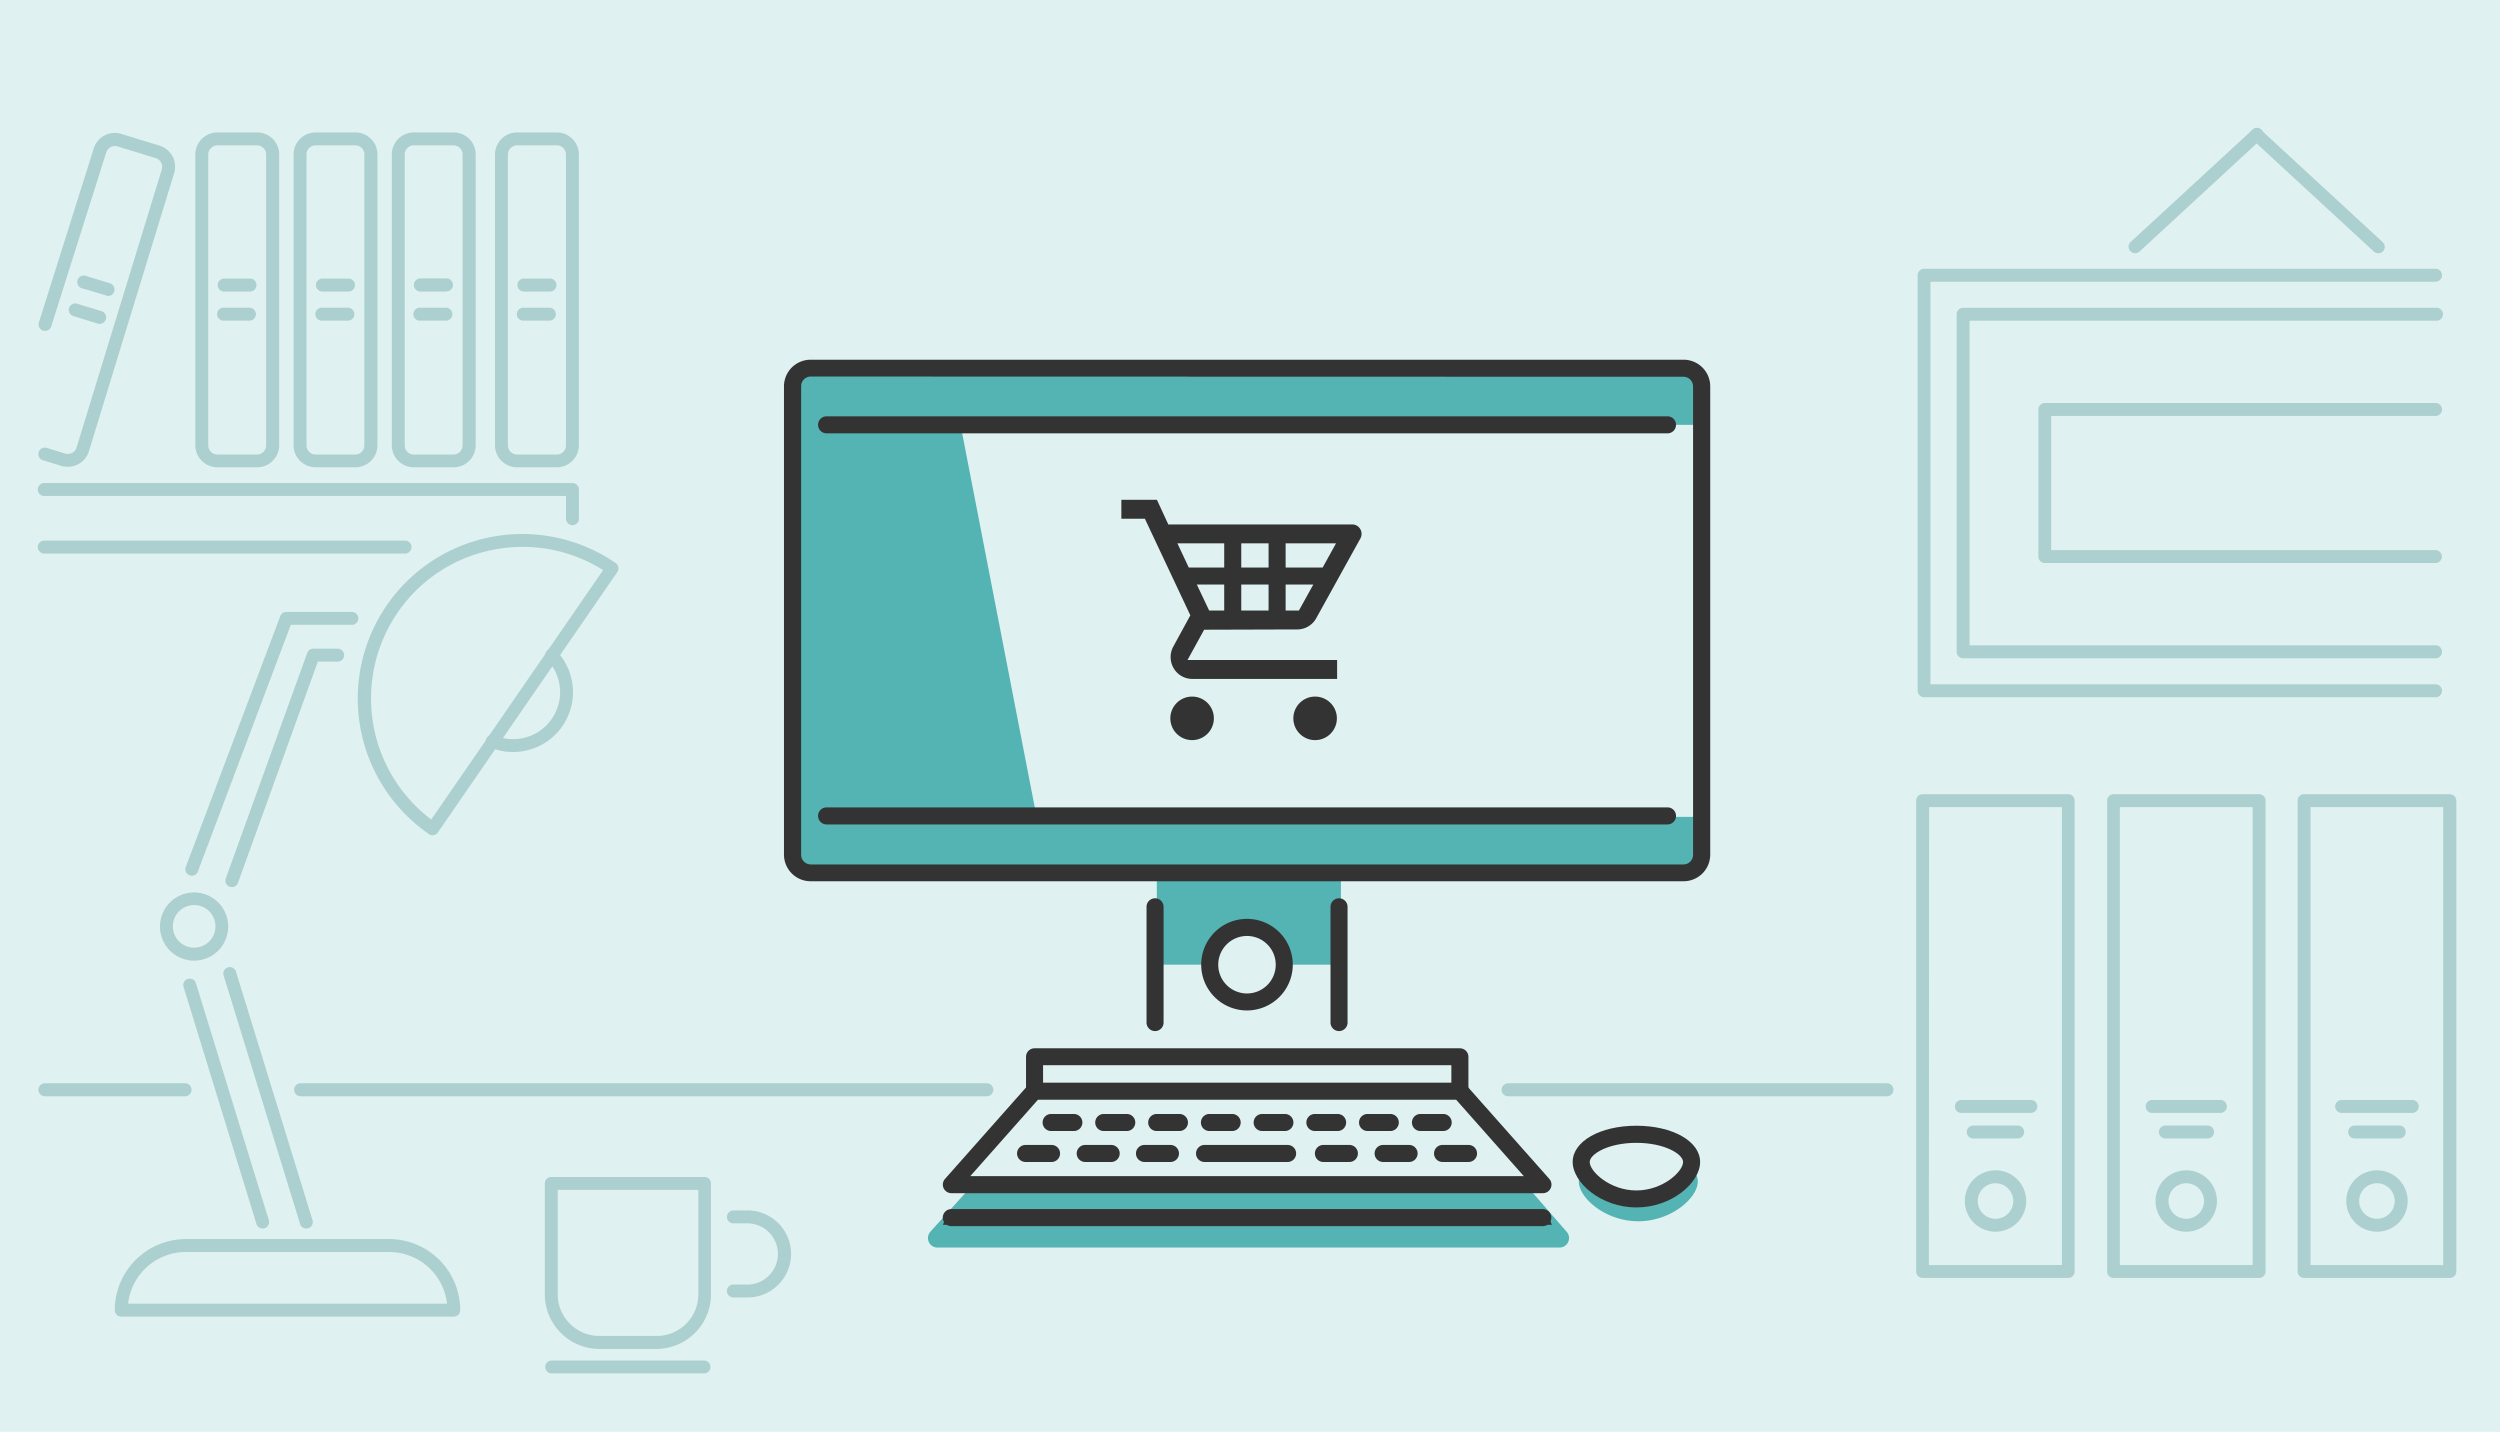<svg xmlns="http://www.w3.org/2000/svg" viewBox="0 0 440 252"><defs><style>.cls-1{fill:#dff1f1;}.cls-2{fill:#accfcf;}.cls-3{fill:#54b3b3;}.cls-4{fill:#333;}</style></defs><g id="Bkg_colour" data-name="Bkg colour"><rect class="cls-1" width="440" height="252"/></g><g id="Bkg_lines" data-name="Bkg lines"><path class="cls-2" d="M71.39,97.42H7.9a1.14,1.14,0,1,1,0-2.27H71.39a1.14,1.14,0,0,1,0,2.27Z"/><path class="cls-2" d="M100.76,92.43a1.14,1.14,0,0,1-1.14-1.14v-4H7.9a1.14,1.14,0,1,1,0-2.27h92.86a1.13,1.13,0,0,1,1.13,1.14v5.1A1.13,1.13,0,0,1,100.76,92.43Z"/><path class="cls-2" d="M45.26,82.24h-7a3.88,3.88,0,0,1-3.88-3.88V27.19a3.88,3.88,0,0,1,3.88-3.88h7a3.88,3.88,0,0,1,3.88,3.88V78.36A3.88,3.88,0,0,1,45.26,82.24Zm-7-56.66a1.62,1.62,0,0,0-1.61,1.61V78.36A1.62,1.62,0,0,0,38.23,80h7a1.61,1.61,0,0,0,1.61-1.61V27.19a1.61,1.61,0,0,0-1.61-1.61Z"/><path class="cls-2" d="M44,51.31H39.46a1.14,1.14,0,1,1,0-2.28H44a1.14,1.14,0,0,1,0,2.28Z"/><path class="cls-2" d="M44,56.43H39.46a1.14,1.14,0,1,1,0-2.27H44a1.14,1.14,0,0,1,0,2.27Z"/><path class="cls-2" d="M12,82.15A3.75,3.75,0,0,1,10.81,82L7.56,81a1.12,1.12,0,0,1-.75-1.41,1.13,1.13,0,0,1,1.42-.76l3.25,1a1.62,1.62,0,0,0,2-1.07l15-48.93a1.61,1.61,0,0,0-1.06-2l-6.73-2.06a1.62,1.62,0,0,0-2,1.07L9,57.5a1.14,1.14,0,0,1-2.17-.69L16.5,26.13a3.88,3.88,0,0,1,4.85-2.56l6.72,2.06a3.88,3.88,0,0,1,2.58,4.84l-15,48.94A3.88,3.88,0,0,1,12,82.15Z"/><path class="cls-2" d="M19,52.09A1,1,0,0,1,18.7,52L14.32,50.7A1.14,1.14,0,0,1,15,48.53l4.38,1.34A1.14,1.14,0,0,1,19,52.09Z"/><path class="cls-2" d="M17.53,57a1.26,1.26,0,0,1-.33-.05L12.82,55.6a1.14,1.14,0,0,1,.67-2.17l4.38,1.34A1.14,1.14,0,0,1,17.53,57Z"/><path class="cls-2" d="M62.55,82.24h-7a3.88,3.88,0,0,1-3.88-3.88V27.19a3.88,3.88,0,0,1,3.88-3.88h7a3.88,3.88,0,0,1,3.88,3.88V78.36A3.88,3.88,0,0,1,62.55,82.24Zm-7-56.66a1.61,1.61,0,0,0-1.61,1.61V78.36A1.61,1.61,0,0,0,55.52,80h7a1.61,1.61,0,0,0,1.61-1.61V27.19a1.61,1.61,0,0,0-1.61-1.61Z"/><path class="cls-2" d="M61.33,51.31H56.75a1.14,1.14,0,0,1,0-2.28h4.58a1.14,1.14,0,0,1,0,2.28Z"/><path class="cls-2" d="M61.33,56.43H56.75a1.14,1.14,0,1,1,0-2.27h4.58a1.14,1.14,0,0,1,0,2.27Z"/><path class="cls-2" d="M98,82.24H91a3.88,3.88,0,0,1-3.88-3.88V27.19A3.88,3.88,0,0,1,91,23.31h7a3.88,3.88,0,0,1,3.88,3.88V78.36A3.88,3.88,0,0,1,98,82.24ZM91,25.58a1.62,1.62,0,0,0-1.61,1.61V78.36A1.62,1.62,0,0,0,91,80h7a1.61,1.61,0,0,0,1.61-1.61V27.19A1.61,1.61,0,0,0,98,25.58Z"/><path class="cls-2" d="M79.84,82.24h-7a3.88,3.88,0,0,1-3.88-3.88V27.19a3.88,3.88,0,0,1,3.88-3.88h7a3.88,3.88,0,0,1,3.88,3.88V78.36A3.88,3.88,0,0,1,79.84,82.24Zm-7-56.66a1.61,1.61,0,0,0-1.61,1.61V78.36A1.61,1.61,0,0,0,72.81,80h7a1.61,1.61,0,0,0,1.61-1.61V27.19a1.61,1.61,0,0,0-1.61-1.61Z"/><path class="cls-2" d="M96.79,51.31H92.21a1.14,1.14,0,0,1,0-2.28h4.58a1.14,1.14,0,0,1,0,2.28Z"/><path class="cls-2" d="M96.79,56.43H92.21a1.14,1.14,0,1,1,0-2.27h4.58a1.14,1.14,0,0,1,0,2.27Z"/><path class="cls-2" d="M78.62,51.31H74A1.14,1.14,0,0,1,74,49h4.58a1.14,1.14,0,0,1,0,2.28Z"/><path class="cls-2" d="M78.62,56.43H74a1.14,1.14,0,1,1,0-2.27h4.58a1.14,1.14,0,0,1,0,2.27Z"/><path class="cls-2" d="M332.11,192.94H265.42a1.14,1.14,0,1,1,0-2.28h66.69a1.14,1.14,0,0,1,0,2.28Z"/><path class="cls-2" d="M173.68,192.94H52.91a1.14,1.14,0,0,1,0-2.28H173.68a1.14,1.14,0,0,1,0,2.28Z"/><path class="cls-2" d="M32.57,192.94H7.9a1.14,1.14,0,1,1,0-2.28H32.57a1.14,1.14,0,1,1,0,2.28Z"/><path class="cls-2" d="M79.88,231.72H21.34a1.14,1.14,0,0,1-1.14-1.14,12.52,12.52,0,0,1,12.51-12.5h35.8A12.52,12.52,0,0,1,81,230.58,1.14,1.14,0,0,1,79.88,231.72Zm-57.34-2.27H78.68a10.25,10.25,0,0,0-10.17-9.1H32.71A10.24,10.24,0,0,0,22.54,229.45Z"/><path class="cls-2" d="M53.91,216.22a1.13,1.13,0,0,1-1.09-.8L39.39,171.78a1.14,1.14,0,1,1,2.17-.67L55,214.75a1.13,1.13,0,0,1-.75,1.42A1.26,1.26,0,0,1,53.91,216.22Z"/><path class="cls-2" d="M46.22,216.22a1.13,1.13,0,0,1-1.08-.8L32.31,173.7a1.13,1.13,0,1,1,2.17-.66l12.83,41.71a1.14,1.14,0,0,1-.75,1.42A1.33,1.33,0,0,1,46.22,216.22Z"/><path class="cls-2" d="M40.81,156.13a1.34,1.34,0,0,1-.39-.07,1.14,1.14,0,0,1-.68-1.46l14.33-39.68a1.14,1.14,0,0,1,1.07-.75h4.18a1.14,1.14,0,1,1,0,2.27H55.94L41.88,155.38A1.15,1.15,0,0,1,40.81,156.13Z"/><path class="cls-2" d="M33.76,154.12a1.09,1.09,0,0,1-.4-.07,1.13,1.13,0,0,1-.66-1.47l16.63-44.14a1.13,1.13,0,0,1,1.07-.74H61.82a1.14,1.14,0,1,1,0,2.27H51.18L34.82,153.39A1.13,1.13,0,0,1,33.76,154.12Z"/><path class="cls-2" d="M34.16,169.07a6,6,0,1,1,6-6A6,6,0,0,1,34.16,169.07Zm0-9.78A3.75,3.75,0,1,0,37.92,163,3.75,3.75,0,0,0,34.16,159.29Z"/><path class="cls-2" d="M76.14,147a1.08,1.08,0,0,1-.64-.2A28.95,28.95,0,1,1,108.36,99.1a1.13,1.13,0,0,1,.29,1.58l-31.57,45.8A1.14,1.14,0,0,1,76.14,147ZM92,96.25a26.85,26.85,0,0,0-4.88.45A26.44,26.44,0,0,0,70,107.79a26.72,26.72,0,0,0,5.9,36.45l30.25-43.9A26.48,26.48,0,0,0,92,96.25Z"/><path class="cls-2" d="M90.27,132.35a10.51,10.51,0,0,1-4-.79,1.14,1.14,0,1,1,.87-2.1,8.27,8.27,0,0,0,9.13-13.37,1.13,1.13,0,1,1,1.63-1.57,10.53,10.53,0,0,1-7.64,17.83Z"/><path class="cls-2" d="M115.58,237.41H105.49a9.61,9.61,0,0,1-9.6-9.61V208.28A1.12,1.12,0,0,1,97,207.15h27a1.12,1.12,0,0,1,1.13,1.13V227.8A9.61,9.61,0,0,1,115.58,237.41Zm-17.42-28V227.8a7.33,7.33,0,0,0,7.33,7.33h10.09a7.33,7.33,0,0,0,7.33-7.33V209.42Z"/><path class="cls-2" d="M131.29,228.35h-2.1a1.14,1.14,0,1,1,0-2.27h2.1a5.39,5.39,0,1,0,0-10.77h-2.1a1.14,1.14,0,1,1,0-2.27h2.1a7.66,7.66,0,1,1,0,15.31Z"/><path class="cls-2" d="M124.05,241.72H97a1.14,1.14,0,0,1,0-2.27h27a1.14,1.14,0,0,1,0,2.27Z"/><path class="cls-2" d="M364,224.92H338.39a1.14,1.14,0,0,1-1.14-1.14V140.92a1.14,1.14,0,0,1,1.14-1.14H364a1.13,1.13,0,0,1,1.13,1.14v82.86A1.13,1.13,0,0,1,364,224.92Zm-24.52-2.27H362.9V142.06H339.52Z"/><path class="cls-2" d="M351.21,216.78a5.4,5.4,0,1,1,5.4-5.4A5.41,5.41,0,0,1,351.21,216.78Zm0-8.53a3.13,3.13,0,1,0,3.13,3.13A3.14,3.14,0,0,0,351.21,208.25Z"/><path class="cls-2" d="M357.32,195.87H345.1a1.14,1.14,0,0,1,0-2.27h12.22a1.14,1.14,0,1,1,0,2.27Z"/><path class="cls-2" d="M355,200.37H347.4a1.14,1.14,0,1,1,0-2.27H355a1.14,1.14,0,1,1,0,2.27Z"/><path class="cls-2" d="M397.6,224.92H372a1.14,1.14,0,0,1-1.14-1.14V140.92a1.14,1.14,0,0,1,1.14-1.14H397.6a1.14,1.14,0,0,1,1.14,1.14v82.86A1.14,1.14,0,0,1,397.6,224.92Zm-24.51-2.27h23.38V142.06H373.09Z"/><path class="cls-2" d="M384.78,216.78a5.4,5.4,0,1,1,5.4-5.4A5.4,5.4,0,0,1,384.78,216.78Zm0-8.53a3.13,3.13,0,1,0,3.13,3.13A3.14,3.14,0,0,0,384.78,208.25Z"/><path class="cls-2" d="M390.89,195.87H378.67a1.14,1.14,0,0,1,0-2.27h12.22a1.14,1.14,0,0,1,0,2.27Z"/><path class="cls-2" d="M388.6,200.37H381a1.14,1.14,0,0,1,0-2.27h7.64a1.14,1.14,0,0,1,0,2.27Z"/><path class="cls-2" d="M431.17,224.92H405.52a1.13,1.13,0,0,1-1.13-1.14V140.92a1.13,1.13,0,0,1,1.13-1.14h25.65a1.14,1.14,0,0,1,1.14,1.14v82.86A1.14,1.14,0,0,1,431.17,224.92Zm-24.51-2.27H430V142.06H406.66Z"/><path class="cls-2" d="M418.35,216.78a5.4,5.4,0,1,1,5.4-5.4A5.4,5.4,0,0,1,418.35,216.78Zm0-8.53a3.13,3.13,0,1,0,3.12,3.13A3.13,3.13,0,0,0,418.35,208.25Z"/><path class="cls-2" d="M424.45,195.87H412.24a1.14,1.14,0,1,1,0-2.27h12.21a1.14,1.14,0,1,1,0,2.27Z"/><path class="cls-2" d="M422.16,200.37h-7.63a1.14,1.14,0,1,1,0-2.27h7.63a1.14,1.14,0,1,1,0,2.27Z"/><path class="cls-2" d="M428.76,115.85H345.5a1.14,1.14,0,0,1-1.13-1.14V55.31a1.14,1.14,0,0,1,1.13-1.14h83.43a1.14,1.14,0,0,1,0,2.27H346.64v57.14h82.12a1.14,1.14,0,0,1,0,2.27Z"/><path class="cls-2" d="M428.76,122.71H338.65a1.14,1.14,0,0,1-1.14-1.14V48.45a1.14,1.14,0,0,1,1.14-1.14h90.11a1.14,1.14,0,0,1,0,2.27h-89v70.86h89a1.14,1.14,0,0,1,0,2.27Z"/><path class="cls-2" d="M428.76,99.09H359.89A1.13,1.13,0,0,1,358.76,98V72.07a1.13,1.13,0,0,1,1.13-1.14h68.87a1.14,1.14,0,0,1,0,2.27H361V96.82h67.73a1.14,1.14,0,0,1,0,2.27Z"/><path class="cls-2" d="M375.81,44.55a1.13,1.13,0,0,1-.77-2L396.4,22.87a1.14,1.14,0,1,1,1.54,1.67L376.58,44.25A1.15,1.15,0,0,1,375.81,44.55Z"/><path class="cls-2" d="M418.54,44.55a1.15,1.15,0,0,1-.77-.3L396.4,24.54a1.14,1.14,0,0,1-.06-1.61,1.13,1.13,0,0,1,1.6-.06l21.37,19.71a1.13,1.13,0,0,1-.77,2Z"/></g><g id="Fill"><path class="cls-3" d="M171.87,209.28h-1.35l-6.77,7.5a1.67,1.67,0,0,0,1.21,2.79H274.51a1.67,1.67,0,0,0,1.21-2.79l-6.09-7h-1.31"/><path class="cls-3" d="M203.6,153.6v16.18h9.53a6.66,6.66,0,0,1,13.32,0H236V153.6Z"/><path class="cls-3" d="M288.33,211.69c-4.71,0-8.7-2.72-10-5.29a3,3,0,0,0-.46,1.54c0,2.9,4.69,7,10.47,7s10.47-4.09,10.47-7a3,3,0,0,0-.46-1.54C297,209,293,211.69,288.33,211.69Z"/><path class="cls-3" d="M167.14,64.91l17.21,88.69H145.21s-5.58-.31-5.58-5.59V70.49s-.08-5.58,5.58-5.58Z"/><rect class="cls-3" x="139.79" y="65.11" width="160" height="9.66"/><rect class="cls-3" x="139.79" y="143.77" width="160" height="9.66"/></g><g id="Outlines"><path class="cls-4" d="M256.94,193.55a1.5,1.5,0,0,1-1.5-1.5v-4.58H183.58v4.58a1.5,1.5,0,0,1-3,0V186a1.5,1.5,0,0,1,1.5-1.5h74.86a1.5,1.5,0,0,1,1.5,1.5v6.08A1.5,1.5,0,0,1,256.94,193.55Z"/><path class="cls-4" d="M203.29,181.47a1.5,1.5,0,0,1-1.5-1.5V159.6a1.5,1.5,0,0,1,3,0V180A1.5,1.5,0,0,1,203.29,181.47Z"/><path class="cls-4" d="M235.67,181.47a1.5,1.5,0,0,1-1.5-1.5V159.6a1.5,1.5,0,0,1,3,0V180A1.5,1.5,0,0,1,235.67,181.47Z"/><path class="cls-4" d="M219.48,177.84a8.06,8.06,0,1,1,8.05-8.06A8.07,8.07,0,0,1,219.48,177.84Zm0-13.11a5.06,5.06,0,1,0,5.05,5.05A5.06,5.06,0,0,0,219.48,164.73Z"/><path class="cls-4" d="M288,212.51c-6.21,0-11.21-4.37-11.21-8s4.82-6.38,11.21-6.38,11.22,2.74,11.22,6.38S294.23,212.51,288,212.51Zm0-11.37c-5,0-8.21,2-8.21,3.38,0,1.66,3.55,5,8.21,5s8.22-3.33,8.22-5C296.24,203.14,293,201.14,288,201.14Z"/><path class="cls-4" d="M271.53,210H167.43a1.51,1.51,0,0,1-1.12-2.5l14.57-16.44a1.49,1.49,0,0,1,1.12-.51h75a1.51,1.51,0,0,1,1.12.51l14.57,16.44a1.51,1.51,0,0,1-1.12,2.5Zm-100.76-3h97.42l-11.91-13.45h-73.6Z"/><path class="cls-4" d="M226.57,204.51H212a1.5,1.5,0,0,1,0-3h14.62a1.5,1.5,0,0,1,0,3Z"/><path class="cls-4" d="M189,199.06h-4a1.5,1.5,0,0,1,0-3h4a1.5,1.5,0,1,1,0,3Z"/><path class="cls-4" d="M198.31,199.06h-4.05a1.5,1.5,0,0,1,0-3h4.05a1.5,1.5,0,0,1,0,3Z"/><path class="cls-4" d="M207.58,199.06h-4a1.5,1.5,0,0,1,0-3h4a1.5,1.5,0,0,1,0,3Z"/><path class="cls-4" d="M216.86,199.06h-4a1.5,1.5,0,0,1,0-3h4a1.5,1.5,0,0,1,0,3Z"/><path class="cls-4" d="M226.14,199.06h-4a1.5,1.5,0,1,1,0-3h4a1.5,1.5,0,0,1,0,3Z"/><path class="cls-4" d="M235.42,199.06h-4a1.5,1.5,0,0,1,0-3h4a1.5,1.5,0,1,1,0,3Z"/><path class="cls-4" d="M244.69,199.06h-4a1.5,1.5,0,0,1,0-3h4a1.5,1.5,0,0,1,0,3Z"/><path class="cls-4" d="M254,199.06h-4a1.5,1.5,0,0,1,0-3h4a1.5,1.5,0,0,1,0,3Z"/><path class="cls-4" d="M185.07,204.51H180.5a1.5,1.5,0,0,1,0-3h4.57a1.5,1.5,0,0,1,0,3Z"/><path class="cls-4" d="M195.55,204.51H191a1.5,1.5,0,0,1,0-3h4.57a1.5,1.5,0,0,1,0,3Z"/><path class="cls-4" d="M206,204.51h-4.57a1.5,1.5,0,0,1,0-3H206a1.5,1.5,0,0,1,0,3Z"/><path class="cls-4" d="M237.49,204.51h-4.57a1.5,1.5,0,1,1,0-3h4.57a1.5,1.5,0,0,1,0,3Z"/><path class="cls-4" d="M248,204.51h-4.57a1.5,1.5,0,1,1,0-3H248a1.5,1.5,0,1,1,0,3Z"/><path class="cls-4" d="M258.46,204.51h-4.57a1.5,1.5,0,0,1,0-3h4.57a1.5,1.5,0,0,1,0,3Z"/><polygon class="cls-4" points="273.14 215.57 272.39 213.84 166.69 213.84 165.95 215.57 273.14 215.57"/><path class="cls-4" d="M271.53,215.8H167.43a1.5,1.5,0,0,1,0-3h104.1a1.5,1.5,0,0,1,0,3Z"/><path class="cls-4" d="M296.3,155.1H142.66a4.69,4.69,0,0,1-4.68-4.69V68a4.69,4.69,0,0,1,4.68-4.69H296.3A4.69,4.69,0,0,1,301,68v82.45A4.69,4.69,0,0,1,296.3,155.1ZM142.66,66.27A1.69,1.69,0,0,0,141,68v82.45a1.69,1.69,0,0,0,1.68,1.69H296.3a1.69,1.69,0,0,0,1.68-1.69V68a1.69,1.69,0,0,0-1.68-1.69Z"/><path class="cls-4" d="M293.48,145.1h-148a1.5,1.5,0,0,1,0-3h148a1.5,1.5,0,0,1,0,3Z"/><path class="cls-4" d="M293.48,76.27h-148a1.5,1.5,0,0,1,0-3h148a1.5,1.5,0,0,1,0,3Z"/><path class="cls-4" d="M228.32,110.78a3.81,3.81,0,0,0,3.35-2l7.75-14A1.66,1.66,0,0,0,238,92.3H205.62l-2-4.33h-6.26V91.3h4.14l8,17-3,5.5a3.86,3.86,0,0,0,.07,3.82,3.79,3.79,0,0,0,3.28,1.87h25.48v-3.33H209l2.93-5.33Zm-17.68-7.9h4.82v4.57h-2.65Zm12.63,0v4.57h-4.81v-4.57Zm-4.81-3V95.63h4.81v4.25Zm10.15,7.57h-2.34v-4.57h4.87Zm4.18-7.57h-6.52V95.63h8.87Zm-17.33-4.25v4.25h-6.24l-2-4.25Z"/><path class="cls-4" d="M209.81,122.6a3.83,3.83,0,1,0,3.83,3.83A3.82,3.82,0,0,0,209.81,122.6Z"/><path class="cls-4" d="M231.46,122.6a3.83,3.83,0,1,0,3.83,3.83A3.83,3.83,0,0,0,231.46,122.6Z"/></g></svg> 